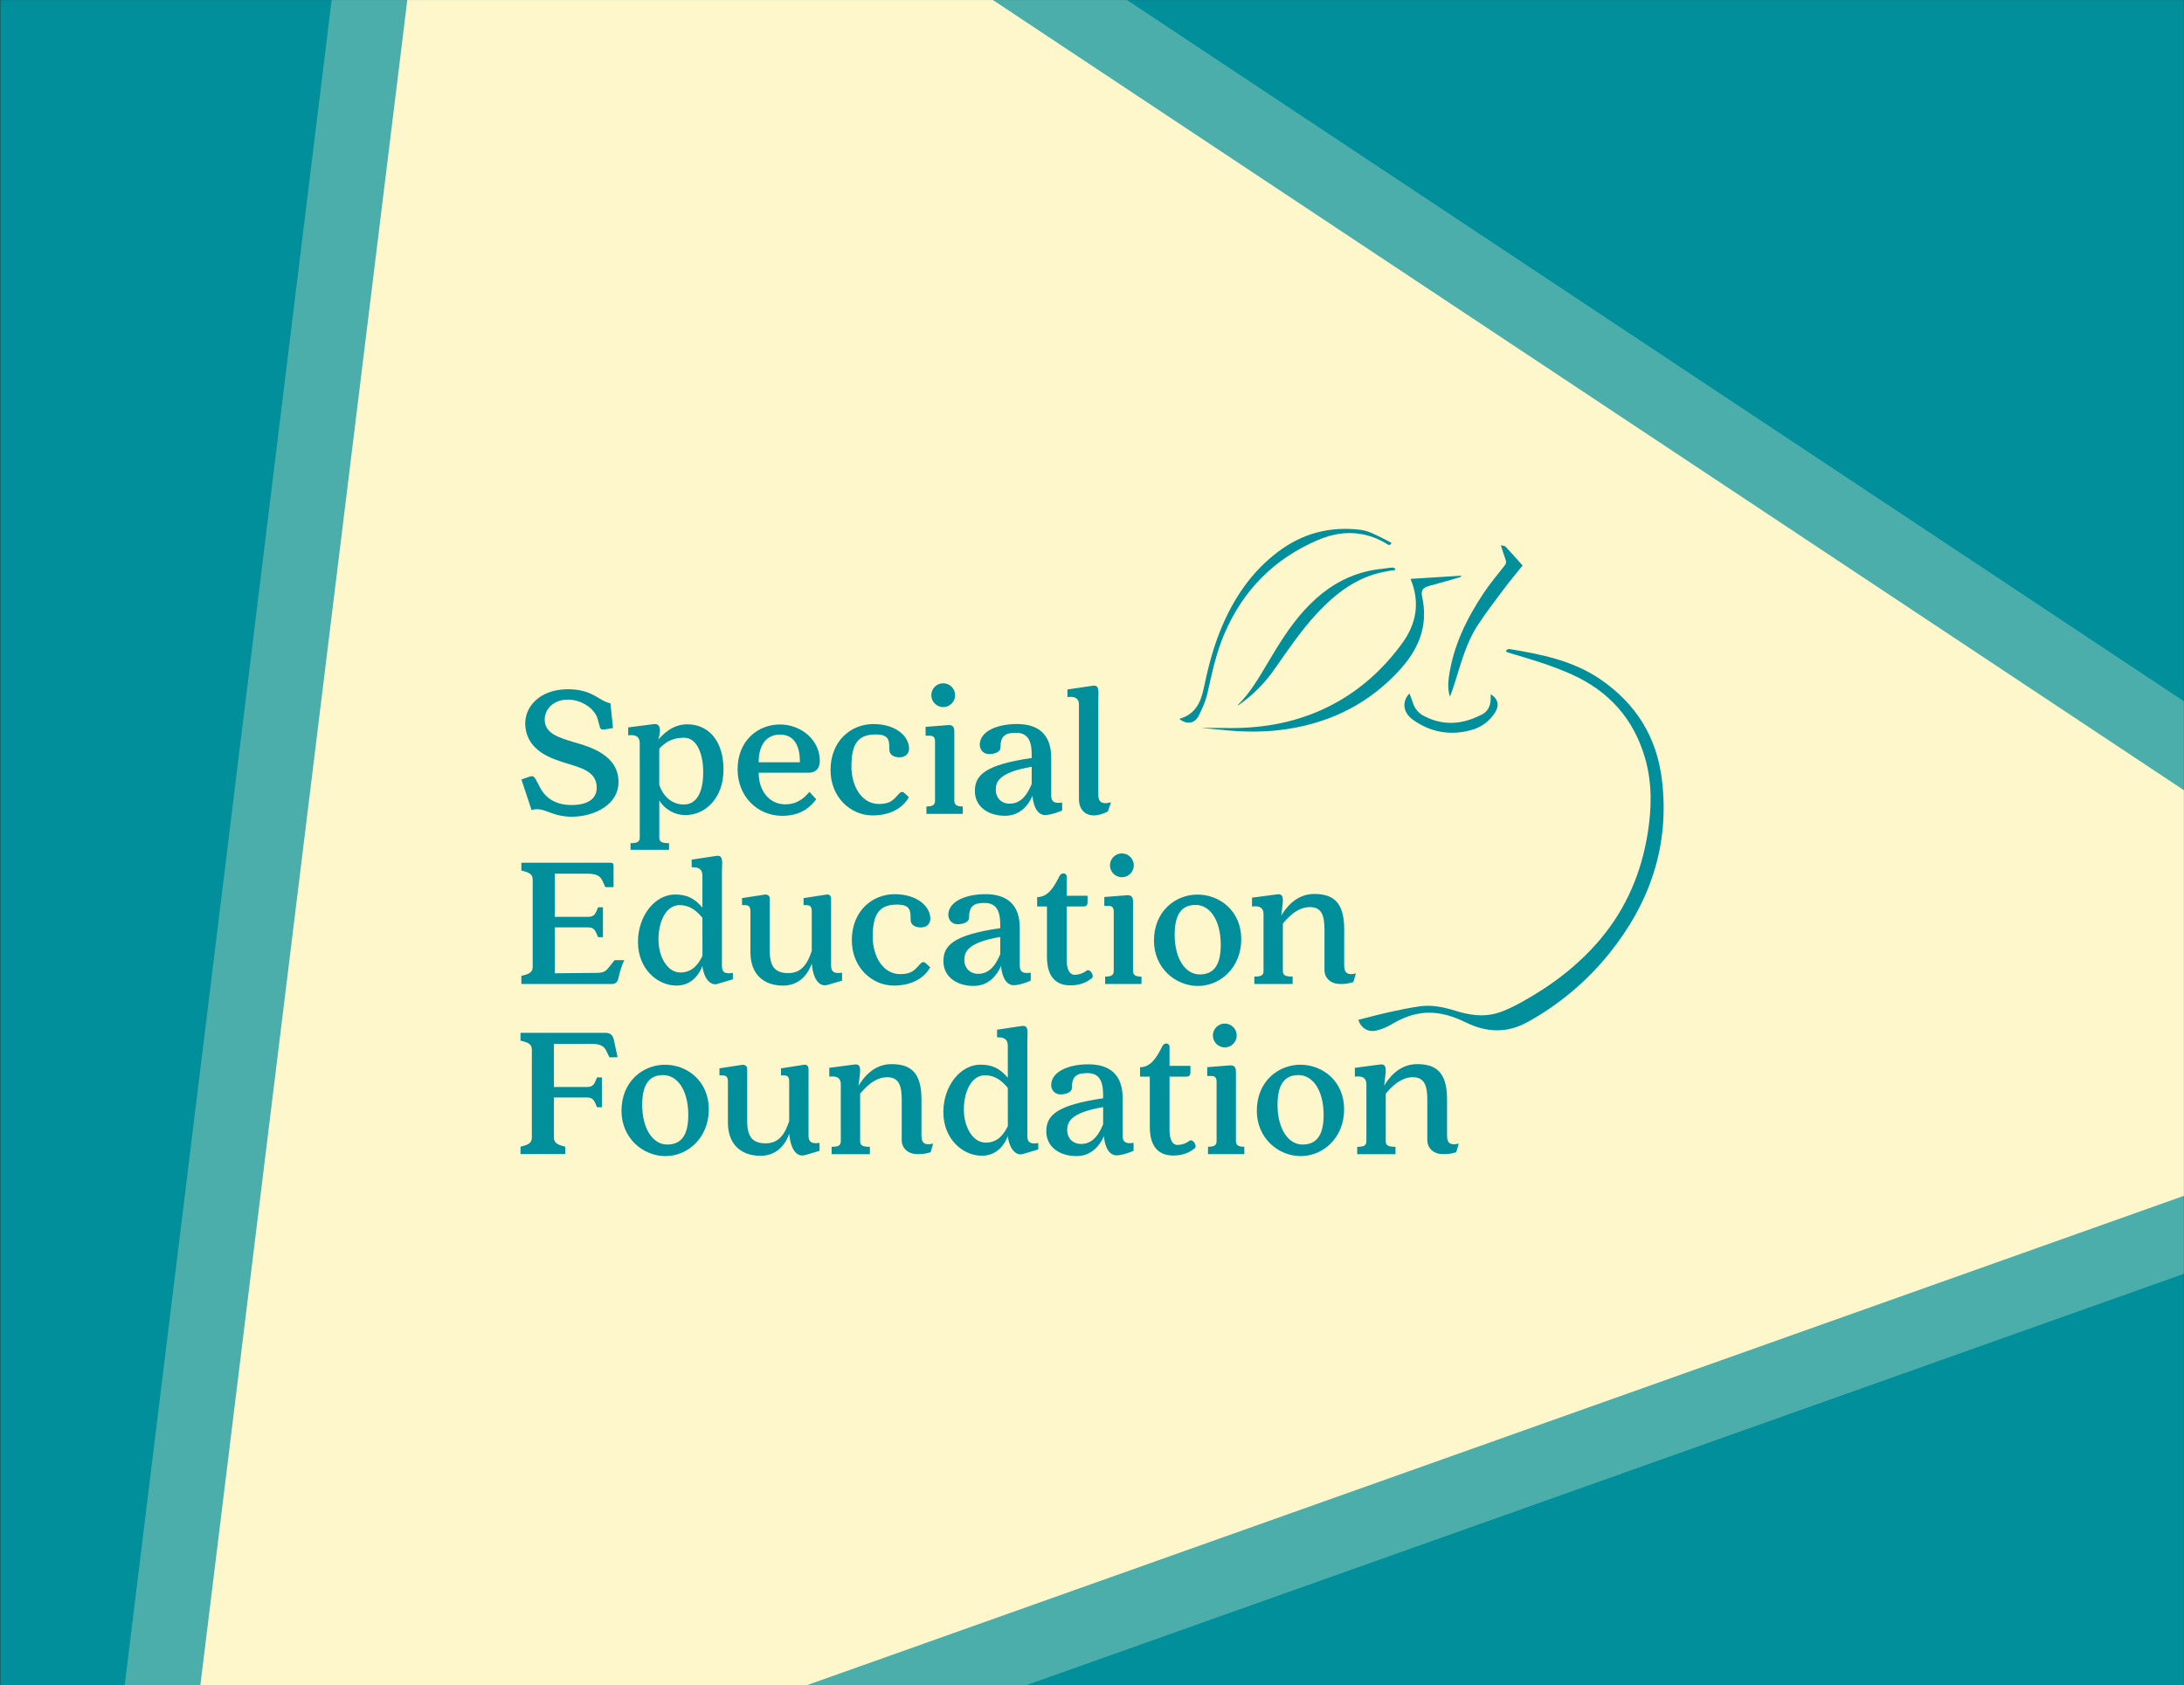 <svg viewBox="0 0 4417 3409" xmlns="http://www.w3.org/2000/svg">
  <rect x="0" y="0" width="4417" height="3409" fill="#333333" stroke="none"/>
  <g fill="none" fill-rule="evenodd">
    <path fill="#008F9B" d="M.723.145h4416v3408h-4416z"/>
    <path d="M670.672.145h1608.673l2137.378 1418.192v1158.172l-2340.02 831.636H252.222l418.45-3408z" fill="#FFF7CC" opacity=".299"/>
    <path d="M823.727.145h1184.459l2408.537 1598.112v820.505l-2783.883 989.383H405.278l418.45-3408z" fill="#FFF7CC"/>
    <g fill="#008F9B">
      <path d="M3045.531 1316.075c2.101-1.207 4.47-3.777 6.257-3.464 64.965 10.66 129.327 23.309 185.13 61.569 72.228 49.523 114.287 117.483 124.433 204.662 15.308 131.428-24.113 246.386-105.683 348.449-45.545 56.873-101.779 104.284-165.531 139.563-42.215 23.644-83.469 21.677-125.282 1.274-25.164-12.269-51.02-20.851-79.447-19.689-26.169 1.073-49.389 10.369-71.513 23.756-9.209 5.416-19.152 9.473-29.522 12.046-17.186 4.47-31.756-4.47-37.343-21.521 21.298-5.319 42.461-11.018 63.848-15.778 19.823-4.47 39.779-8.492 59.87-11.42 24.873-3.62 49.165 1.52 72.765 8.939 27.6 8.559 55.87 13.074 83.782 4.849 17.275-5.073 33.857-13.409 49.702-22.147 61.01-33.723 115.941-75.134 160.905-129.082 51.825-62.194 81.905-133.931 94.576-213.378 8.045-50.506 8.939-100.856-5.229-150.58-22.929-80.006-73.145-136.188-148.859-170.179-38.505-17.275-78.709-29.499-119.092-41.299-4.09-1.207-8.135-2.548-12.18-3.821l-1.587-2.749zM2852.714 1170.836l102.398-6.414.38 1.251c-1.073.827-2.244 1.517-3.486 2.056-19.778 5.676-39.511 11.599-59.423 16.739-15.018 3.889-19.42 8.783-16.18 23.823 12.113 56.384-6.481 103.113-43.69 144.613-61.01 68.005-137.194 107.091-226.988 121.349-45.925 7.285-91.626 6.704-137.73 1.676-12.403-1.363-24.873-2.235-39.399-3.509 17.208 0 32.181-.313 47.132 0 69.502 1.698 136.702-8.716 200.26-37.991 65.256-30.147 117.885-75.692 159.922-133.484 27.466-37.813 37.187-80.721 16.806-130.11zM2814.096 1097.892c-2.682 6.883-6.168 4.268-9.677 2.078-16.383-10.246-34.662-17.086-53.747-20.113-29.812-4.76-58.283.894-85.458 12.515-88.14 37.701-150.871 101.057-188.75 189.108-16.515 38.349-25.186 78.821-34.125 119.36-3.598 16.225-10.481 32.069-18.079 46.931-8.224 16.09-23.555 18.012-38.438 7.017.201-.425.335-1.162.648-1.274 29.723-8.582 41.612-31.466 47.489-59.2 8.582-40.36 18.348-80.452 33.902-118.734 25.387-62.753 61.68-117.617 116.209-159.05 49.724-37.813 105.929-52.54 167.833-44.852 8.515 1.287 16.796 3.809 24.583 7.487 12.515 5.475 24.829 12.18 37.612 18.728zM3035.341 1102.876c4.268 1.117 7.866.961 9.476 2.682 11.509 12.291 22.616 24.985 34.528 38.26-12.18 15.219-24.583 29.879-36.092 45.277-19.04 25.499-38.662 50.663-55.87 77.413-21.275 33.187-31.6 71.268-43.243 108.566-3.576 11.464-7.33 22.84-11.733 34.192-4.313-13.409-3.978-27.019-2.078-40.45 8.738-62.083 35.6-116.902 69.703-168.436 12.962-19.577 28.225-37.679 42.729-56.227 2.883-3.71 4.268-6.704 2.414-11.442-3.397-8.939-6.034-18.191-9.833-29.834z"/>
      <path d="M2821.091 1153.025c-23.756 3.062-46.797 8.559-68.563 18.839-35.533 16.761-64.295 42.081-90.688 70.642-31.287 33.969-57.099 72.228-83.514 109.952-19.136 27.941-43.067 52.274-70.686 71.871-1.496 1.124-3.185 1.965-4.984 2.481 26.46-25.924 44.338-57.747 63.021-89.056 10.436-17.454 20.962-34.907 32.315-51.78 24.583-36.651 52.853-70.128 89.392-95.694 32.415-22.708 70.219-36.517 109.639-40.047 6.392-.603 12.694-1.877 19.085-2.235 1.944-.134 4 1.43 6.012 2.235l-1.028 2.793zM3014.803 1404.215c14.258 8.179 18.079 22.214 9.476 36.002-11.188 18.341-29.134 31.551-49.97 36.785-42.461 11.174-81.905 4.023-117.483-21.745-19.376-14.034-21.99-36.382-6.324-52.696 2.414 6.57 4.917 12.627 6.906 18.862 3.471 11.708 11.679 21.431 22.638 26.817 39.958 20.962 79.067 16.85 117.595-3.375 11.643-6.123 16.47-17.096 17.141-29.969.156-3.442.022-6.838.022-10.682zM1213.204 1470.767l-4.335-15.8c-5.542-21.722-32.784-39.891-60.339-39.891-31.287 0-49.389 22.124-46.618 45.031 3.173 23.689 27.264 31.287 54.909 39.891 24.583 7.509 88.073 21.32 93.615 73.748 5.922 54.104-50.171 78.218-94.018 78.218-43.042 0-56.875-21.722-81.369-13.409l-20.538-62.015 16.202-5.542c5.922-2.369 9.476-.782 12.649 5.14 2.749 5.14 5.922 10.66 8.671 16.202 11.464 22.907 33.187 35.935 64.004 35.935 27.644 0 53.635-9.476 50.551-39.891-2.771-28.829-33.969-36.338-63.982-45.433-28.851-9.073-73.748-24.091-79.804-70.686-5.52-40.226 27.264-78.218 85.727-78.218 50.551 0 62.015 23.711 86.107 28.449l5.118 50.171-16.962 2.749c-5.229.894-8.403-.291-9.587-4.648z"/>
      <path d="M1463.232 1556.471c0 59.267-37.991 92.051-76.229 92.051-21.881.384-42.314-10.905-53.635-29.633v75.447c0 9.073 6.302 11.062 19.733 11.062v13.409h-77.882v-13.409c12.649 0 18.571-1.989 18.571-11.062v-191.566c0-13.051-8.291-17.387-23.309-15.42v-16.09l52.138-6.704c14.236-1.564 14.236 14.236 8.693 31.287 9.096-9.878 28.047-30.818 58.462-30.818 42.26-.179 73.458 32.606 73.458 91.448zm-41.075 5.14c0-37.522-13.029-69.502-38.707-69.502-26.058 0-39.087 11.04-50.149 22.102v73.48c7.487 21.32 23.689 39.489 49.769 39.489 23.733 0 39.087-20.94 39.087-65.569zM1635.847 1562.885H1534.343c0 36.74 21.722 63.982 53.635 63.982 25.298 0 39.511-13.811 48.987-25.275l13.833 15.018c-9.878 13.029-28.449 33.522-68.742 33.522-50.104-.089-90.33-39.154-90.33-93.951 0-58.105 41.075-90.844 85.704-90.844 42.26 0 80.587 30.795 80.587 73.458-.045 14.928-7.621 24.091-22.169 24.091zm-58.462-77.1c-27.644 0-43.042 21.32-43.042 56.071h83.335c.402-34.84-12.649-56.071-40.293-56.071z" fill-rule="nonzero"/>
      <path d="M1764.616 1649.305c-43.847 0-84.922-36.338-84.922-91.626 0-59.624 41.858-93.213 86.509-93.213 46.193 0 72.273 25.275 72.273 49.389 0 9.476-5.922 17.878-19.353 17.878-13.431 0-20.538-6.704-20.538-15.398 0-17.878.402-30.818-27.644-30.818-35.556 0-48.987 18.951-48.987 64.809 0 40.673 21.32 76.229 56.093 75.826 23.689 0 29.611-9.476 39.891-20.538 3.151-3.151 6.324-5.922 11.174-1.587l9.073 8.313c-7.621 14.437-28.941 36.963-73.569 36.963z"/>
      <path d="M1947.109 1631.136v14.995h-73.48v-14.995c10.682 0 17.387-1.989 17.387-11.062v-119.762c0-9.096-3.151-12.247-11.174-12.247h-7.889v-17.878l45.411-3.553c9.096-.782 12.649 3.553 12.649 12.247v141.015c.112 9.252 6.816 11.241 17.096 11.241zm-63.602-225.535c.27-13.238 11.173-23.776 24.412-23.597 13.239.179 23.853 11.009 23.764 24.249-.088 13.24-10.845 23.928-24.085 23.931-6.472-.011-12.668-2.62-17.198-7.242-4.53-4.622-7.013-10.87-6.894-17.34zM2148.151 1623.225v16.202c-14.213 5.922-25.678 9.096-34.751 9.096-12.247 0-22.929-12.247-25.298-38.729-8.291 18.973-24.873 39.913-54.886 40.226-32.002.402-61.613-16.582-61.613-50.149 0-32.002 20.538-52.942 114.935-66.753v-6.704c0-29.231-8.693-44.227-31.6-44.227-21.342 0-31.6 5.52-31.6 30.416 0 8.291-11.844 12.627-22.907 12.627-11.464 0-18.571-8.291-18.973-18.571 0-28.024 36.338-42.26 75.067-42.26 42.64 0 69.502 20.113 69.502 68.34v76.229c0 13.074 6.727 16.627 22.124 14.258zm-61.613-37.522v-34.751c-67.155 11.464-72.675 30.818-72.675 46.931 0 15.42 11.062 27.644 28.047 27.644 26.84.067 38.304-25.208 44.629-39.824z" fill-rule="nonzero"/>
      <path d="M2246.906 1622.845l-6.324 18.549c-9.073 4.47-18.169 7.911-28.047 7.911-19.756 0-30.416-14.213-30.416-32.382V1425.356c0-13.051-8.291-17.387-23.309-15.42v-15.398l50.953-7.509c14.616-2.369 11.464 11.844 11.464 29.231v190.382c0 13.029 4.335 21.722 25.678 16.202zM1249.944 1981.216c-1.389 5.39-6.278 9.136-11.844 9.073l-183.678.001v-16.583c15.018-3.151 22.907-6.704 22.907-18.169v-176.169c0-11.844-7.889-14.995-22.907-18.549v-15.8H1234.144c5.14 0 6.704 1.184 6.704 7.107v42.26h-16.605l-5.922-13.029c-5.14-11.174-14.616-14.213-31.6-14.213h-64.809v87.291h67.535c13.029 0 14.995-6.704 20.113-19.376h9.878v60.451h-9.878c-5.14-12.247-7.107-19.756-20.113-19.756h-67.468v92.811l84.118-.782c15.8 0 19.353-3.553 26.46-12.627l10.28-13.051h19.756c-6.324 12.649-9.498 26.46-12.649 39.109z"/>
      <path d="M1482.205 1967.785v13.006l-32.002 9.476c-11.464 3.173-26.08-7.889-29.633-36.338-4.738 12.247-18.549 39.511-52.518 39.511-38.707 0-77.815-33.969-77.815-88.073 0-53.635 34.751-96.096 75.044-96.096 31.6 0 45.031 14.995 55.289 26.46v-64.25c0-13.029-6.704-17.878-21.722-17.387v-15.398l49.769-7.509c14.616-2.369 11.867 11.844 11.464 29.231v193.153c0 13.811 6.704 16.582 22.124 14.213zm-61.636-111.382c-13.811-16.984-28.024-25.678-46.193-25.678-26.482 0-42.662 31.6-42.662 69.524 0 33.969 17.364 66.753 44.227 66.753 25.678 0 37.522-18.973 44.696-33.522l-.067-77.078z" fill-rule="nonzero"/>
      <path d="M1703.003 1967.383v16.202l-28.449 8.291c-14.995 4.738-29.231-6.324-32.784-42.26v-.782c-5.118 14.995-20.538 44.696-58.105 44.696-38.707 0-65.949-22.527-65.949-67.155v-83c0-9.096-3.173-12.649-11.062-12.649h-5.922v-14.213l46.215-7.107c5.52-.402 9.855 2.369 9.855 8.291v105.862c0 33.522 12.649 44.696 37.522 44.696 26.817 0 39.109-19.353 47.4-45.031v-79.782c0-9.096-2.749-12.649-10.66-12.649h-5.922v-14.213l45.813-7.107c6.324-1.184 9.878 2.369 9.878 8.291v135.473c.045 12.962 6.771 16.515 22.169 14.146zM1807.68 1993.463c-43.847 0-84.922-36.338-84.922-91.626 0-59.624 41.858-93.213 86.509-93.213 46.193 0 72.273 25.275 72.273 49.389 0 9.476-5.922 17.878-19.353 17.878-13.431 0-20.538-6.704-20.538-15.398 0-17.878.402-30.818-27.644-30.818-35.556 0-48.987 18.951-48.987 64.809 0 40.673 21.32 76.229 56.093 75.826 23.689 0 29.611-9.476 39.891-20.538 3.151-3.151 6.324-5.922 11.174-1.587l9.073 8.291c-7.621 14.459-28.941 36.986-73.569 36.986z"/>
      <path d="M2084.571 1967.383v16.202c-14.213 5.922-25.678 9.096-34.751 9.096-12.247 0-22.929-12.247-25.298-38.729-8.291 18.973-24.873 39.913-54.886 40.226-32.002.402-61.636-16.582-61.636-50.149 0-32.002 20.56-52.942 114.958-66.753v-6.704c0-29.231-8.693-44.227-31.6-44.227-21.342 0-31.6 5.52-31.6 30.416 0 8.291-11.844 12.627-22.907 12.627-11.464 0-18.571-8.291-18.973-18.571 0-28.024 36.338-42.26 75.044-42.26 42.662 0 69.524 20.113 69.524 68.34v76.229c0 13.074 6.727 16.627 22.124 14.258zm-61.613-37.522v-34.751c-67.044 11.464-72.675 30.818-72.675 46.931 0 15.42 11.04 27.644 28.024 27.644 26.862.067 38.327-25.208 44.651-39.824z" fill-rule="nonzero"/>
      <path d="M2207.82 1978.847c-7.911 5.922-20.113 14.213-43.064 14.213-29.231 0-47.4-17.387-47.4-58.105v-101.46h-19.756v-18.973c22.929 0 34.773-22.102 45.433-43.042 3.956-7.509 14.213-5.922 14.213 1.184v39.109h42.26v13.029c0 5.922-2.369 8.693-8.291 8.693h-33.969v107.829c0 16.582 4.47 30.416 16.605 30.416 8.75-.265 17.188-3.31 24.091-8.693 6.324-4.335 16.582 10.66 9.878 15.8z"/>
      <path d="M2308.542 1975.294v14.995h-73.48v-14.995c10.66 0 17.387-1.989 17.387-11.062v-119.762c0-9.096-3.151-12.247-11.174-12.247h-7.889v-17.878l45.411-3.553c9.096-.782 12.649 3.553 12.649 12.247v141.015c.112 9.252 6.816 11.241 17.096 11.241zm-63.692-225.535c.27-13.238 11.173-23.776 24.412-23.597 13.239.179 23.853 11.009 23.764 24.249-.088 13.24-10.845 23.928-24.085 23.931-6.472-.011-12.668-2.62-17.198-7.242-4.53-4.622-7.013-10.87-6.894-17.34zM2510.366 1899.445c0 58.462-43.042 94.8-87.671 94.8-45.433 0-88.878-36.338-88.878-91.626 0-59.647 43.444-93.213 88.073-93.213 45.433 0 88.475 33.567 88.475 90.04zm-92.409-69.122c-26.482 0-42.282 16.984-42.282 60.049 0 49.367 22.124 80.564 50.573 80.564 26.46 0 42.64-16.18 42.64-59.624 0-50.573-22.102-80.989-50.931-80.989z" fill-rule="nonzero"/>
      <path d="M2742.226 1968.969l-5.14 17.387c-8.405 2.76-17.213 4.089-26.058 3.933-20.94 0-32.382-13.029-32.382-28.427v-80.966c0-28.449-5.14-46.215-29.633-46.215-26.817 0-46.931 24.583-54.507 33.164v96.387c0 9.073 6.324 11.062 19.756 11.062v14.995h-77.413v-14.995c12.627 0 18.549-1.989 18.549-11.062v-115.293c0-13.029-8.291-17.387-23.287-15.398v-17.878l50.931-6.704c14.616-1.967 11.867 11.844 9.878 29.231l-1.564 13.833c7.107-12.247 28.047-43.847 66.351-43.847 36.74 0 60.339 14.616 60.831 69.122v74.642c.089 13.074 3.553 21.767 23.689 17.029zM1232.49 2138.545l-6.302-13.029c-5.14-11.174-14.616-14.213-31.6-14.213h-74.329v87.291h67.044c13.051 0 15.018-6.704 20.113-19.376h9.878v60.339h-9.878c-5.14-12.247-7.107-19.756-20.113-19.756h-67.044v80.966c0 11.464 8.291 15.018 22.907 18.571v14.995h-90.442v-14.995c14.995-3.553 22.907-7.107 22.907-18.571v-177.331c0-11.867-7.911-15.018-22.907-18.571v-15.8h172.213c8.291 0 14.593 3.956 16.582 14.213l7.509 35.153-16.537.112z"/>
      <path d="M1433.487 2243.603c0 58.462-43.064 94.8-87.693 94.8-45.411 0-88.878-36.338-88.878-91.626 0-59.647 43.467-93.213 88.095-93.213 45.411 0 88.475 33.567 88.475 90.04zm-92.431-69.122c-26.46 0-42.26 16.984-42.26 60.049 0 49.367 22.124 80.452 50.551 80.452 26.46 0 42.662-16.18 42.662-59.624 0-50.462-22.124-80.877-50.953-80.877z" fill-rule="nonzero"/>
      <path d="M1657.435 2311.54v16.202l-28.427 8.38c-15.018 4.738-29.231-6.324-32.784-42.26v-.782c-5.14 14.995-20.538 44.696-58.105 44.696-38.707 0-65.971-22.527-65.971-67.155v-82.933c0-9.096-3.151-12.649-11.174-12.649h-5.922v-14.213l46.215-7.107c5.52-.402 9.878 2.369 9.878 8.291v105.84c0 33.522 12.627 44.696 37.522 44.696 26.817 0 39.109-19.353 47.4-45.031v-79.782c0-9.096-2.771-12.649-10.682-12.649h-5.922v-14.213l45.836-7.107c6.302-1.184 9.855 2.369 9.855 8.291v135.473c.156 12.828 6.883 16.381 22.281 14.012zM1887.284 2313.127l-5.14 17.387c-8.405 2.757-17.213 4.086-26.058 3.933-20.94 0-32.404-13.029-32.404-28.427v-80.966c0-28.449-5.118-46.215-29.611-46.215-26.817 0-46.931 24.583-54.507 33.164v96.387c0 9.073 6.324 11.174 19.733 11.174v14.995h-77.413v-14.995c12.649 0 18.571-1.989 18.571-11.174v-115.293c0-13.029-8.291-17.364-23.309-15.398v-17.878l50.953-6.704c14.616-1.967 11.844 11.844 9.878 29.231l-1.587 13.811c7.107-12.224 28.047-43.824 66.373-43.824 36.718 0 60.339 14.616 60.809 69.122v74.642c.045 13.074 3.598 21.767 23.711 17.029z"/>
      <path d="M2099.835 2311.943v13.006l-32.002 9.476c-11.442 3.173-26.058-7.889-29.611-36.338-4.738 12.247-18.571 39.511-52.54 39.511-38.707 0-77.815-33.969-77.815-88.073 0-53.635 34.773-96.096 75.067-96.096 31.578 0 45.009 14.995 55.289 26.46v-64.384c0-13.029-6.704-17.767-21.722-17.387v-15.398l49.769-7.509c14.616-2.369 11.844 11.844 11.442 29.231v193.153c0 13.945 6.727 16.716 22.124 14.347zm-61.613-111.382c-13.833-16.984-28.047-25.678-46.215-25.678-26.46 0-42.662 31.6-42.662 69.524 0 33.969 17.387 66.753 44.249 66.753 25.678 0 37.522-18.973 44.696-33.522l-.067-77.078zM2292.586 2311.54v16.202c-14.213 5.922-25.655 9.096-34.751 9.096-12.247 0-22.907-12.247-25.275-38.729-8.291 18.973-24.896 39.913-54.909 40.226-31.98.402-61.613-16.582-61.613-50.149 0-32.002 20.538-52.942 114.935-66.753v-6.704c0-29.231-8.693-44.227-31.6-44.227-21.32 0-31.6 5.52-31.6 30.416 0 8.291-11.844 12.627-22.907 12.627-11.442 0-18.549-8.291-18.951-18.549 0-28.047 36.338-42.282 75.044-42.282 42.662 0 69.524 20.113 69.524 68.34v76.229c0 13.074 6.704 16.627 22.102 14.258zm-61.613-37.522v-34.751c-67.044 11.464-72.675 30.818-72.675 46.931 0 15.42 11.174 27.644 28.047 27.644 26.862.067 38.394-25.208 44.629-39.824z" fill-rule="nonzero"/>
      <path d="M2415.834 2323.005c-7.889 5.922-20.113 14.213-43.042 14.213-29.231 0-47.4-17.387-47.4-58.105v-101.504h-19.756v-18.973c22.907 0 34.751-22.102 45.433-43.042 3.933-7.509 14.213-5.922 14.213 1.184v39.109h42.26v13.029c0 5.922-2.369 8.693-8.291 8.693h-33.969v107.829c0 16.582 4.335 30.416 16.582 30.416 8.75-.265 17.188-3.31 24.091-8.693 6.324-4.291 16.605 10.705 9.878 15.845z"/>
      <path d="M2516.556 2319.452v14.995h-73.458v-14.995c10.66 0 17.364-1.989 17.364-11.174v-119.651c0-9.096-3.151-12.247-11.04-12.247h-7.911v-17.878l45.433-3.553c9.073-.782 12.627 3.553 12.627 12.247v141.015c.045 9.252 6.749 11.241 16.984 11.241zm-63.58-225.535c.27-13.238 11.173-23.776 24.412-23.597 13.239.179 23.853 11.009 23.764 24.249-.088 13.24-10.845 23.928-24.085 23.931-6.472-.011-12.668-2.62-17.198-7.242-4.53-4.622-7.013-10.87-6.894-17.34zM2718.403 2243.603c0 58.462-43.064 94.8-87.693 94.8-45.411 0-88.878-36.338-88.878-91.626 0-59.647 43.467-93.213 88.095-93.213 45.411 0 88.475 33.567 88.475 90.04zm-92.431-69.122c-26.46 0-42.26 16.984-42.26 60.049 0 49.367 22.124 80.452 50.551 80.452 26.46 0 42.662-16.18 42.662-59.624 0-50.462-22.124-80.877-50.953-80.877z" fill-rule="nonzero"/>
      <path d="M2950.262 2313.127l-5.14 17.387c-8.405 2.757-17.213 4.086-26.058 3.933-20.94 0-32.404-13.029-32.404-28.427v-80.966c0-28.449-5.14-46.215-29.611-46.215-26.817 0-46.931 24.583-54.507 33.164v96.387c0 9.073 6.302 11.174 19.733 11.174v14.995h-77.413v-14.995c12.649 0 18.571-1.989 18.571-11.174v-115.293c0-13.029-8.291-17.364-23.309-15.398v-17.878l50.953-6.704c14.616-1.967 11.844 11.844 9.878 29.231l-1.587 13.811c7.107-12.224 28.047-43.824 66.373-43.824 36.718 0 60.339 14.616 60.809 69.122v74.642c-.089 13.074 3.553 21.767 23.711 17.029z"/>
    </g>
  </g>
</svg>

